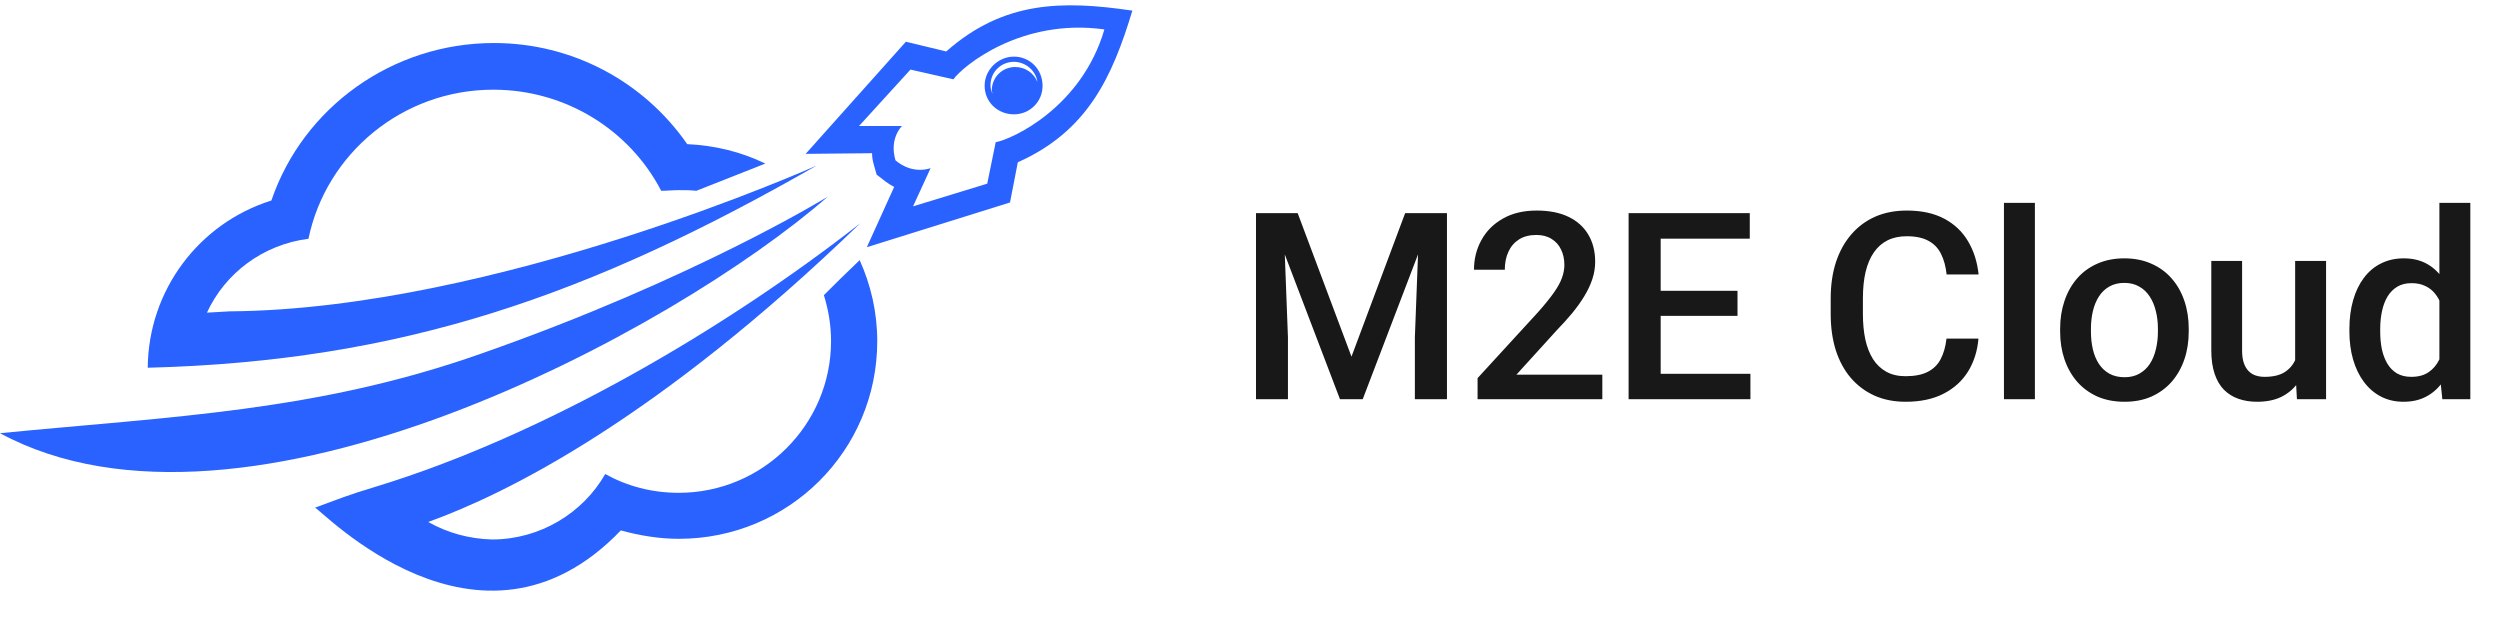 <svg width="191" height="48" viewBox="0 0 191 48" fill="none" xmlns="http://www.w3.org/2000/svg">
<path fill-rule="evenodd" clip-rule="evenodd" d="M77.464 4.327C78.707 4.327 79.652 5.317 79.652 6.556C79.652 7.794 78.658 8.735 77.464 8.735C76.221 8.735 75.226 7.794 75.226 6.556C75.226 5.317 76.27 4.327 77.464 4.327ZM77.464 4.723C78.359 4.723 79.155 5.417 79.254 6.259C79.006 5.615 78.359 5.119 77.564 5.119C76.569 5.119 75.773 5.912 75.773 6.902C75.773 7.002 75.823 7.051 75.823 7.15C75.723 6.952 75.674 6.754 75.674 6.506C75.674 5.516 76.469 4.723 77.464 4.723Z" fill="#2962FF"/>
<path fill-rule="evenodd" clip-rule="evenodd" d="M77.762 12.398L77.165 15.468L66.227 18.885L68.315 14.28C67.818 14.032 67.42 13.686 66.973 13.339C66.823 12.745 66.625 12.299 66.625 11.705L61.553 11.755L69.21 3.188L72.293 3.931C76.668 0.069 81.143 0.019 86.513 0.812C84.971 5.912 83.082 10.022 77.762 12.398ZM84.375 2.248C78.01 1.356 73.536 5.07 72.84 6.06L69.558 5.318L65.63 9.626H68.912C68.912 9.626 67.917 10.566 68.415 12.25C69.757 13.389 71.099 12.844 71.099 12.844L69.757 15.765L75.425 14.032L76.071 10.863C77.265 10.665 82.634 8.239 84.375 2.248Z" fill="#2962FF"/>
<path fill-rule="evenodd" clip-rule="evenodd" d="M32.715 39.879C38.632 37.75 50.217 32.055 65.729 17.052C55.537 25.024 41.665 33.244 28.638 37.205C26.649 37.799 25.804 38.146 24.064 38.789C24.412 38.789 36.593 51.812 47.432 40.523C48.874 40.919 50.366 41.166 51.857 41.166C60.26 41.166 67.022 34.432 67.022 26.064C67.022 23.836 66.525 21.756 65.679 19.874C64.685 20.815 63.74 21.756 62.945 22.548C63.293 23.687 63.492 24.826 63.492 26.064C63.492 32.451 58.271 37.651 51.857 37.651C49.819 37.651 47.929 37.155 46.239 36.215C44.548 39.186 41.267 41.216 37.588 41.216C35.847 41.166 34.207 40.721 32.715 39.879Z" fill="#2962FF"/>
<path fill-rule="evenodd" clip-rule="evenodd" d="M63.244 15.023C63.244 15.023 53.051 21.311 36.793 27.006C24.164 31.462 13.126 31.809 0 33.096C18.595 43.148 51.51 25.273 63.244 15.023Z" fill="#2962FF"/>
<path fill-rule="evenodd" clip-rule="evenodd" d="M20.733 15.319C23.169 8.189 29.981 3.287 37.737 3.287C43.703 3.287 49.173 6.209 52.504 11.012C54.642 11.111 56.631 11.606 58.47 12.497L53.2 14.577C52.752 14.527 52.305 14.527 51.858 14.527C51.41 14.527 50.962 14.577 50.515 14.577C48.129 9.972 43.256 6.852 37.687 6.852C30.727 6.852 24.909 11.754 23.567 18.241C20.087 18.686 17.203 20.865 15.811 23.886L17.551 23.787C37.886 23.638 62.398 12.646 62.398 12.646C45.096 22.549 30.776 27.599 11.286 28.095C11.336 22.153 15.214 17.052 20.733 15.319Z" fill="#2962FF"/>
<path d="M96.954 16.281H99.141L103.253 27.248L107.354 16.281H109.542L104.112 30.5H102.374L96.954 16.281ZM95.958 16.281H98.038L98.399 25.773V30.5H95.958V16.281ZM108.458 16.281H110.548V30.5H108.096V25.773L108.458 16.281ZM122.418 28.625V30.5H112.887V28.889L117.516 23.84C118.023 23.267 118.424 22.772 118.717 22.355C119.01 21.939 119.215 21.564 119.332 21.232C119.456 20.894 119.518 20.565 119.518 20.246C119.518 19.797 119.433 19.403 119.264 19.064C119.101 18.719 118.86 18.449 118.541 18.254C118.222 18.052 117.835 17.951 117.379 17.951C116.852 17.951 116.409 18.065 116.051 18.293C115.693 18.521 115.422 18.837 115.24 19.24C115.058 19.637 114.967 20.093 114.967 20.607H112.613C112.613 19.781 112.802 19.025 113.18 18.342C113.557 17.652 114.104 17.105 114.82 16.701C115.536 16.291 116.399 16.086 117.408 16.086C118.359 16.086 119.166 16.245 119.83 16.564C120.494 16.884 120.999 17.336 121.344 17.922C121.695 18.508 121.871 19.201 121.871 20.002C121.871 20.445 121.799 20.884 121.656 21.32C121.513 21.756 121.308 22.193 121.041 22.629C120.781 23.059 120.471 23.491 120.113 23.928C119.755 24.357 119.361 24.794 118.932 25.236L115.855 28.625H122.418ZM133.732 28.557V30.5H126.183V28.557H133.732ZM126.876 16.281V30.5H124.425V16.281H126.876ZM132.745 22.219V24.133H126.183V22.219H132.745ZM133.683 16.281V18.234H126.183V16.281H133.683ZM148.712 25.871H151.154C151.076 26.802 150.815 27.632 150.373 28.361C149.93 29.084 149.308 29.654 148.507 30.07C147.707 30.487 146.733 30.695 145.587 30.695C144.709 30.695 143.918 30.539 143.214 30.227C142.511 29.908 141.909 29.458 141.408 28.879C140.906 28.293 140.522 27.587 140.255 26.76C139.995 25.933 139.865 25.009 139.865 23.986V22.805C139.865 21.783 139.998 20.858 140.265 20.031C140.539 19.204 140.929 18.498 141.437 17.912C141.945 17.32 142.554 16.867 143.263 16.555C143.979 16.242 144.783 16.086 145.675 16.086C146.808 16.086 147.765 16.294 148.546 16.711C149.328 17.128 149.933 17.704 150.363 18.439C150.799 19.175 151.066 20.018 151.164 20.969H148.722C148.657 20.357 148.514 19.833 148.293 19.396C148.078 18.96 147.759 18.628 147.335 18.4C146.912 18.166 146.359 18.049 145.675 18.049C145.115 18.049 144.627 18.153 144.21 18.361C143.794 18.57 143.446 18.876 143.166 19.279C142.886 19.683 142.674 20.181 142.531 20.773C142.394 21.359 142.326 22.03 142.326 22.785V23.986C142.326 24.703 142.388 25.354 142.511 25.939C142.641 26.519 142.837 27.017 143.097 27.434C143.364 27.85 143.703 28.172 144.113 28.4C144.523 28.628 145.015 28.742 145.587 28.742C146.284 28.742 146.847 28.631 147.277 28.41C147.713 28.189 148.042 27.866 148.263 27.443C148.491 27.014 148.641 26.49 148.712 25.871ZM155.466 15.5V30.5H153.102V15.5H155.466ZM157.394 25.334V25.109C157.394 24.348 157.505 23.641 157.727 22.99C157.948 22.333 158.267 21.763 158.684 21.281C159.107 20.793 159.621 20.415 160.227 20.148C160.838 19.875 161.529 19.738 162.297 19.738C163.072 19.738 163.762 19.875 164.367 20.148C164.979 20.415 165.497 20.793 165.92 21.281C166.343 21.763 166.665 22.333 166.887 22.99C167.108 23.641 167.219 24.348 167.219 25.109V25.334C167.219 26.096 167.108 26.802 166.887 27.453C166.665 28.104 166.343 28.674 165.92 29.162C165.497 29.644 164.982 30.021 164.377 30.295C163.771 30.562 163.085 30.695 162.316 30.695C161.542 30.695 160.848 30.562 160.236 30.295C159.631 30.021 159.116 29.644 158.693 29.162C158.27 28.674 157.948 28.104 157.727 27.453C157.505 26.802 157.394 26.096 157.394 25.334ZM159.748 25.109V25.334C159.748 25.809 159.797 26.259 159.894 26.682C159.992 27.105 160.145 27.476 160.353 27.795C160.562 28.114 160.829 28.365 161.154 28.547C161.48 28.729 161.867 28.82 162.316 28.82C162.753 28.82 163.13 28.729 163.449 28.547C163.775 28.365 164.042 28.114 164.25 27.795C164.458 27.476 164.611 27.105 164.709 26.682C164.813 26.259 164.865 25.809 164.865 25.334V25.109C164.865 24.641 164.813 24.198 164.709 23.781C164.611 23.358 164.455 22.984 164.24 22.658C164.032 22.333 163.765 22.079 163.439 21.896C163.12 21.708 162.74 21.613 162.297 21.613C161.854 21.613 161.47 21.708 161.144 21.896C160.825 22.079 160.562 22.333 160.353 22.658C160.145 22.984 159.992 23.358 159.894 23.781C159.797 24.198 159.748 24.641 159.748 25.109ZM175.349 28.01V19.934H177.712V30.5H175.485L175.349 28.01ZM175.681 25.812L176.472 25.793C176.472 26.503 176.394 27.157 176.237 27.756C176.081 28.348 175.84 28.866 175.515 29.309C175.189 29.745 174.773 30.087 174.265 30.334C173.757 30.575 173.148 30.695 172.439 30.695C171.924 30.695 171.452 30.62 171.023 30.471C170.593 30.321 170.222 30.09 169.909 29.777C169.603 29.465 169.366 29.058 169.196 28.557C169.027 28.055 168.943 27.456 168.943 26.76V19.934H171.296V26.779C171.296 27.163 171.342 27.486 171.433 27.746C171.524 28 171.648 28.205 171.804 28.361C171.96 28.518 172.142 28.628 172.351 28.693C172.559 28.759 172.78 28.791 173.015 28.791C173.685 28.791 174.213 28.661 174.597 28.4C174.987 28.134 175.264 27.775 175.427 27.326C175.596 26.877 175.681 26.372 175.681 25.812ZM186.369 28.312V15.5H188.733V30.5H186.594L186.369 28.312ZM179.494 25.334V25.129C179.494 24.328 179.589 23.599 179.778 22.941C179.966 22.277 180.24 21.708 180.598 21.232C180.956 20.751 181.392 20.383 181.907 20.129C182.421 19.869 183 19.738 183.645 19.738C184.283 19.738 184.843 19.862 185.325 20.109C185.806 20.357 186.216 20.712 186.555 21.174C186.894 21.63 187.164 22.176 187.366 22.814C187.567 23.446 187.711 24.149 187.795 24.924V25.578C187.711 26.333 187.567 27.023 187.366 27.648C187.164 28.273 186.894 28.814 186.555 29.27C186.216 29.725 185.803 30.077 185.315 30.324C184.833 30.572 184.27 30.695 183.625 30.695C182.987 30.695 182.411 30.562 181.897 30.295C181.389 30.028 180.956 29.654 180.598 29.172C180.24 28.69 179.966 28.124 179.778 27.473C179.589 26.815 179.494 26.102 179.494 25.334ZM181.848 25.129V25.334C181.848 25.816 181.89 26.265 181.975 26.682C182.066 27.098 182.206 27.466 182.395 27.785C182.584 28.098 182.828 28.345 183.127 28.527C183.433 28.703 183.798 28.791 184.221 28.791C184.755 28.791 185.194 28.674 185.539 28.439C185.884 28.205 186.155 27.889 186.35 27.492C186.552 27.088 186.688 26.639 186.76 26.145V24.377C186.721 23.993 186.64 23.635 186.516 23.303C186.399 22.971 186.239 22.681 186.037 22.434C185.836 22.18 185.585 21.984 185.285 21.848C184.993 21.704 184.644 21.633 184.241 21.633C183.811 21.633 183.446 21.724 183.147 21.906C182.847 22.088 182.6 22.339 182.405 22.658C182.216 22.977 182.076 23.348 181.985 23.771C181.894 24.195 181.848 24.647 181.848 25.129Z" fill="#181818"/>
</svg>
